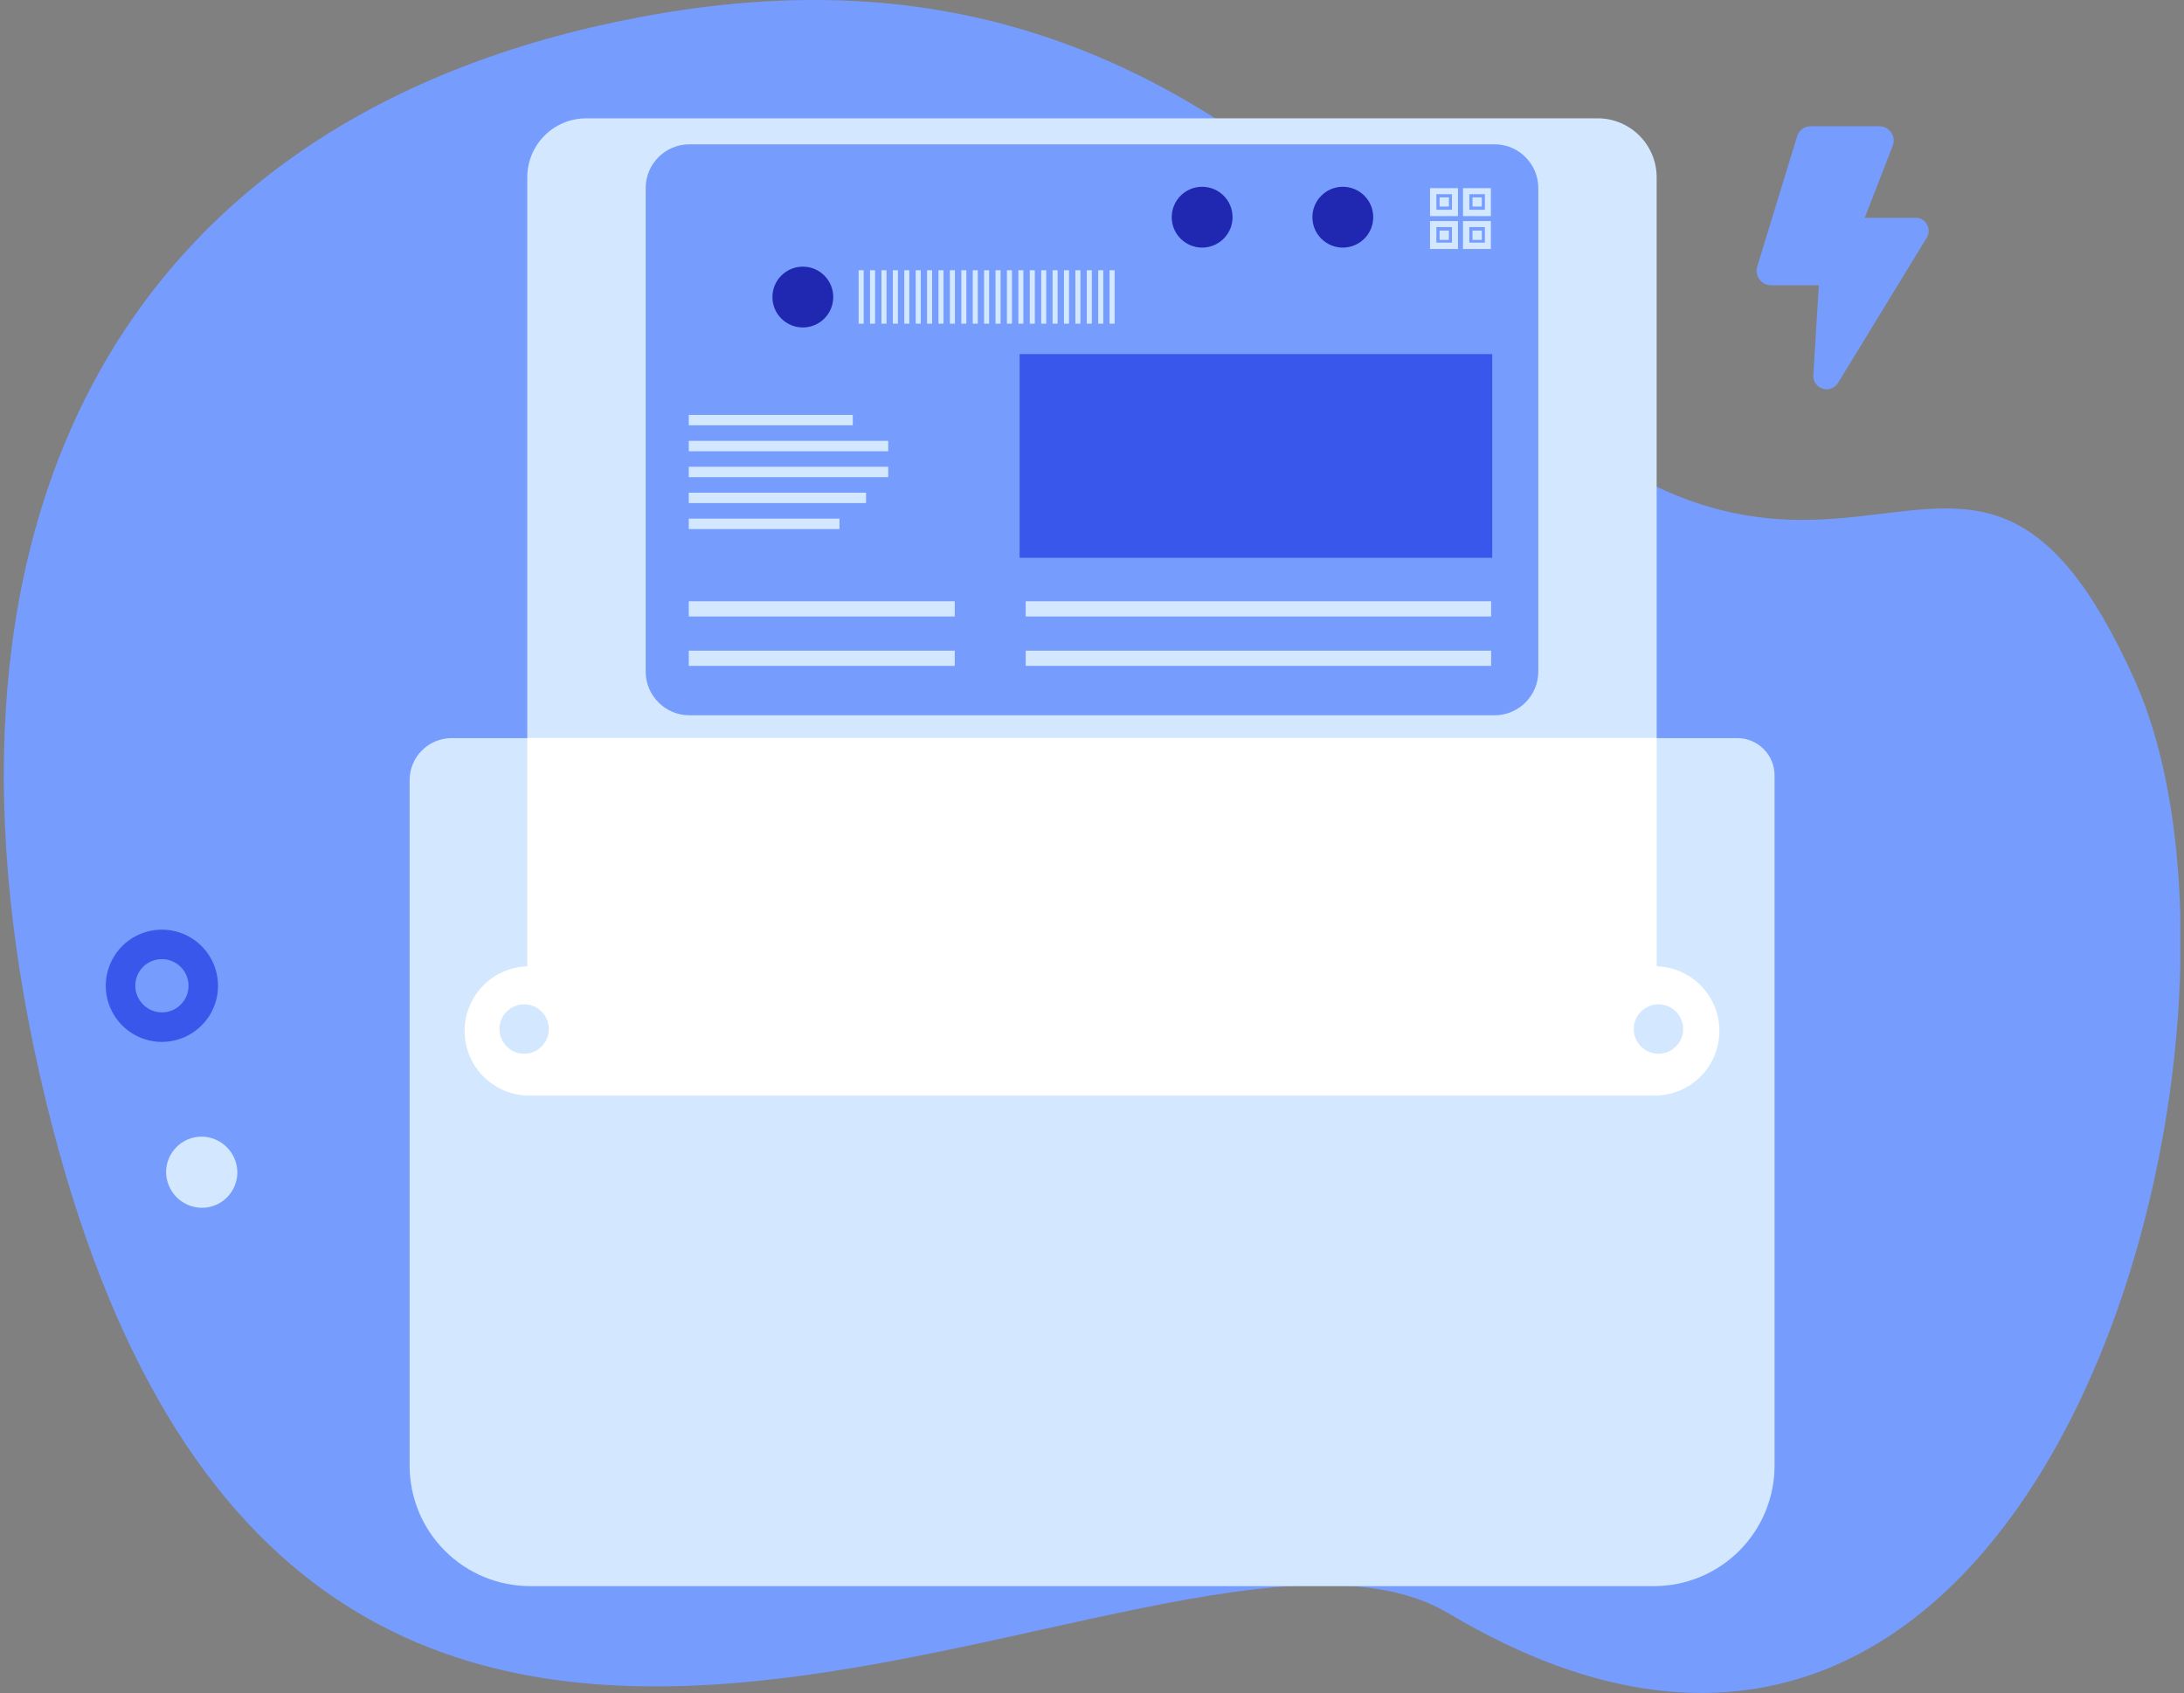<svg fill="none" height="200" viewBox="0 0 258 200" width="258" xmlns="http://www.w3.org/2000/svg" xmlns:xlink="http://www.w3.org/1999/xlink"><rect x="0" y="0" width="258" height="200" fill="#808080" stroke="none"/><clipPath id="a"><path d="m.432 0h257.137v200h-257.137z"/></clipPath><g clip-path="url(#a)"><path d="m226.288 25.729h-6.006l3.309-8.519c.102-.255.138-.532.106-.804-.032-.273-.132-.533-.291-.757-.153-.228-.36-.413-.603-.54-.243-.127-.514-.193-.788-.192h-8.122c-.364-.002-.718.116-1.008.334-.291.22-.5.529-.597.88l-4.707 15.37c-.076.251-.093.515-.049.774.046.257.15.5.305.71.153.216.355.393.59.516.234.123.494.19.759.194h5.679l-.653 10.649c-.017.349.083.694.284.98.197.285.485.496.817.596.333.108.692.1 1.02-.021s.607-.349.79-.646l10.465-17.138c.155-.234.241-.507.248-.788.009-.282-.058-.561-.192-.809-.135-.244-.33-.449-.568-.596-.242-.128-.513-.194-.788-.192z" fill="#769cfd"/><path d="m75.487 2.044c35.405-6.695 65.316 2.478 95.843 35.845 45.437 50.407 60.254-3.351 80.828 42.419 18.409 40.957-10.166 152.54-81.012 110.298-34.078-20.326-137.546 63.583-166.42-63.512-15.086-66.231 10.025-113.564 70.761-125.051z" fill="#769cfd"/><path d="m53.301 87.195h151.929c1.167 0 2.287.464 3.112 1.289.826.826 1.29 1.945 1.29 3.112v81.538c0 3.777-1.501 7.399-4.172 10.07s-6.293 4.171-10.07 4.171h-132.761c-3.777 0-7.399-1.5-10.07-4.171-2.671-2.671-4.171-6.293-4.171-10.07v-80.998c.007-1.303.526-2.552 1.445-3.476.919-.924 2.164-1.45 3.467-1.465z" fill="#d3e7ff"/><path d="m188.738 13.979h-119.484c-3.846 0-6.965 3.118-6.965 6.965v73.217c0 3.846 3.118 6.965 6.965 6.965h119.484c3.847 0 6.965-3.118 6.965-6.965v-73.217c0-3.846-3.118-6.965-6.965-6.965z" fill="#d3e7ff"/><path d="m195.71 114.152v-26.978h-133.421v26.978c-1.985.06-3.868.891-5.25 2.317-1.383 1.425-2.156 3.333-2.156 5.319 0 1.985.773 3.893 2.156 5.318 1.383 1.425 3.266 2.256 5.25 2.317h133.421c1.985-.061 3.868-.892 5.25-2.317 1.383-1.425 2.156-3.333 2.156-5.318 0-1.986-.773-3.894-2.156-5.319-1.382-1.426-3.265-2.257-5.25-2.317z" fill="#fff"/><path d="m195.918 124.482c1.611 0 2.918-1.306 2.918-2.918 0-1.611-1.307-2.918-2.918-2.918-1.612 0-2.918 1.307-2.918 2.918 0 1.612 1.306 2.918 2.918 2.918z" fill="#d3e7ff"/><path d="m61.918 124.482c1.611 0 2.918-1.306 2.918-2.918 0-1.611-1.306-2.918-2.918-2.918s-2.918 1.307-2.918 2.918c0 1.612 1.306 2.918 2.918 2.918z" fill="#d3e7ff"/><path d="m176.549 17.046h-95.098c-2.858 0-5.176 2.317-5.176 5.176v57.101c0 2.858 2.317 5.176 5.176 5.176h95.098c2.858 0 5.175-2.317 5.175-5.176v-57.101c0-2.858-2.317-5.176-5.175-5.176z" fill="#769cfd"/><path d="m176.28 41.83h-55.831v24.067h55.831z" fill="#3a57ec"/><g fill="#2027b0"><path d="m94.84 38.685c1.984 0 3.592-1.608 3.592-3.592s-1.608-3.592-3.592-3.592-3.592 1.608-3.592 3.592 1.608 3.592 3.592 3.592z"/><path d="m142.01 29.249c1.984 0 3.593-1.608 3.593-3.592s-1.609-3.592-3.593-3.592-3.592 1.608-3.592 3.592 1.608 3.592 3.592 3.592z"/><path d="m158.629 29.249c1.984 0 3.593-1.608 3.593-3.592s-1.609-3.592-3.593-3.592-3.592 1.608-3.592 3.592 1.608 3.592 3.592 3.592z"/></g><g fill="#d3e7ff"><path d="m100.74 49.015h-19.375v1.228h19.375z"/><path d="m104.928 52.081h-23.563v1.228h23.563z"/><path d="m104.928 55.142h-23.563v1.228h23.563z"/><path d="m102.309 58.201h-20.944v1.228h20.944z"/><path d="m99.171 61.269h-17.806v1.228h17.806z"/><path d="m112.788 71.03h-31.423v1.796h31.423z"/><path d="m112.788 76.866h-31.423v1.796h31.423z"/><path d="m176.152 71.03h-54.986v1.796h54.986z"/><path d="m176.152 76.866h-54.986v1.796h54.986z"/><path d="m171.523 26.829v1.832h-1.839v-1.839zm.71-.71h-3.301v3.301h3.301z"/><path d="m170.061 27.24h1.1v1.101h-1.1z"/><path d="m175.412 26.829v1.832h-1.838v-1.839zm.71-.71h-3.294v3.301h3.294z"/><path d="m173.949 27.24h1.101v1.101h-1.101z"/><path d="m171.523 22.939v1.839h-1.839v-1.839zm.71-.71h-3.301v3.301h3.301z"/><path d="m170.061 23.314h1.1v1.086h-1.1z"/><path d="m175.412 22.939v1.839h-1.838v-1.839zm.71-.71h-3.294v3.301h3.294z"/><path d="m173.949 23.314h1.101v1.086h-1.101z"/><path d="m102.026 31.926h-.596v6.311h.596z"/><path d="m103.374 31.926h-.597v6.311h.597z"/><path d="m104.723 31.926h-.596v6.311h.596z"/><path d="m106.071 31.926h-.596v6.311h.596z"/><path d="m107.421 31.926h-.597v6.311h.597z"/><path d="m108.77 31.926h-.596v6.311h.596z"/><path d="m110.112 31.926h-.596v6.311h.596z"/><path d="m111.46 31.926h-.597v6.311h.597z"/><path d="m112.809 31.926h-.596v6.311h.596z"/><path d="m114.159 31.926h-.597v6.311h.597z"/><path d="m115.507 31.926h-.597v6.311h.597z"/><path d="m116.848 31.926h-.596v6.311h.596z"/><path d="m118.198 31.926h-.596v6.311h.596z"/><path d="m119.548 31.926h-.597v6.311h.597z"/><path d="m120.895 31.926h-.596v6.311h.596z"/><path d="m122.245 31.926h-.597v6.311h.597z"/><path d="m123.594 31.926h-.596v6.311h.596z"/><path d="m124.936 31.926h-.596v6.311h.596z"/><path d="m126.284 31.926h-.596v6.311h.596z"/><path d="m127.633 31.926h-.596v6.311h.596z"/><path d="m128.981 31.926h-.596v6.311h.596z"/><path d="m130.331 31.926h-.597v6.311h.597z"/><path d="m131.673 31.926h-.597v6.311h.597z"/></g><path d="m19.125 123.084c-1.312 0-2.594-.389-3.684-1.117-1.091-.729-1.94-1.765-2.442-2.976-.502-1.212-.633-2.545-.377-3.831.256-1.287.887-2.468 1.815-3.396.927-.927 2.109-1.558 3.395-1.814 1.286-.256 2.619-.125 3.831.377 1.212.502 2.247 1.352 2.976 2.442.729 1.091 1.118 2.373 1.118 3.684-.002 1.758-.701 3.444-1.944 4.687-1.243 1.243-2.929 1.942-4.687 1.944zm0-9.776c-.414-.002-.823.078-1.206.236-.382.157-.73.389-1.022.681-.292.293-.524.64-.681 1.022-.157.383-.237.793-.235 1.206.005.833.339 1.629.927 2.218.589.588 1.385.922 2.218.927.834 0 1.634-.331 2.224-.921.59-.59.921-1.39.921-2.224s-.331-1.634-.921-2.224c-.59-.59-1.39-.921-2.224-.921z" fill="#3a57ec"/><path d="m28.041 138.482c.001.553-.107 1.101-.319 1.612-.211.51-.521.974-.913 1.365s-.856.7-1.367.91c-.511.211-1.059.318-1.612.316-1.111-.012-2.174-.459-2.96-1.244-.787-.786-1.235-1.847-1.25-2.959-.001-.553.107-1.1.319-1.612.211-.511.521-.975.912-1.367.391-.391.856-.701 1.367-.912s1.059-.319 1.612-.319c1.113.013 2.176.461 2.963 1.248.787.786 1.234 1.85 1.247 2.962z" fill="#d3e7ff"/></g></svg>